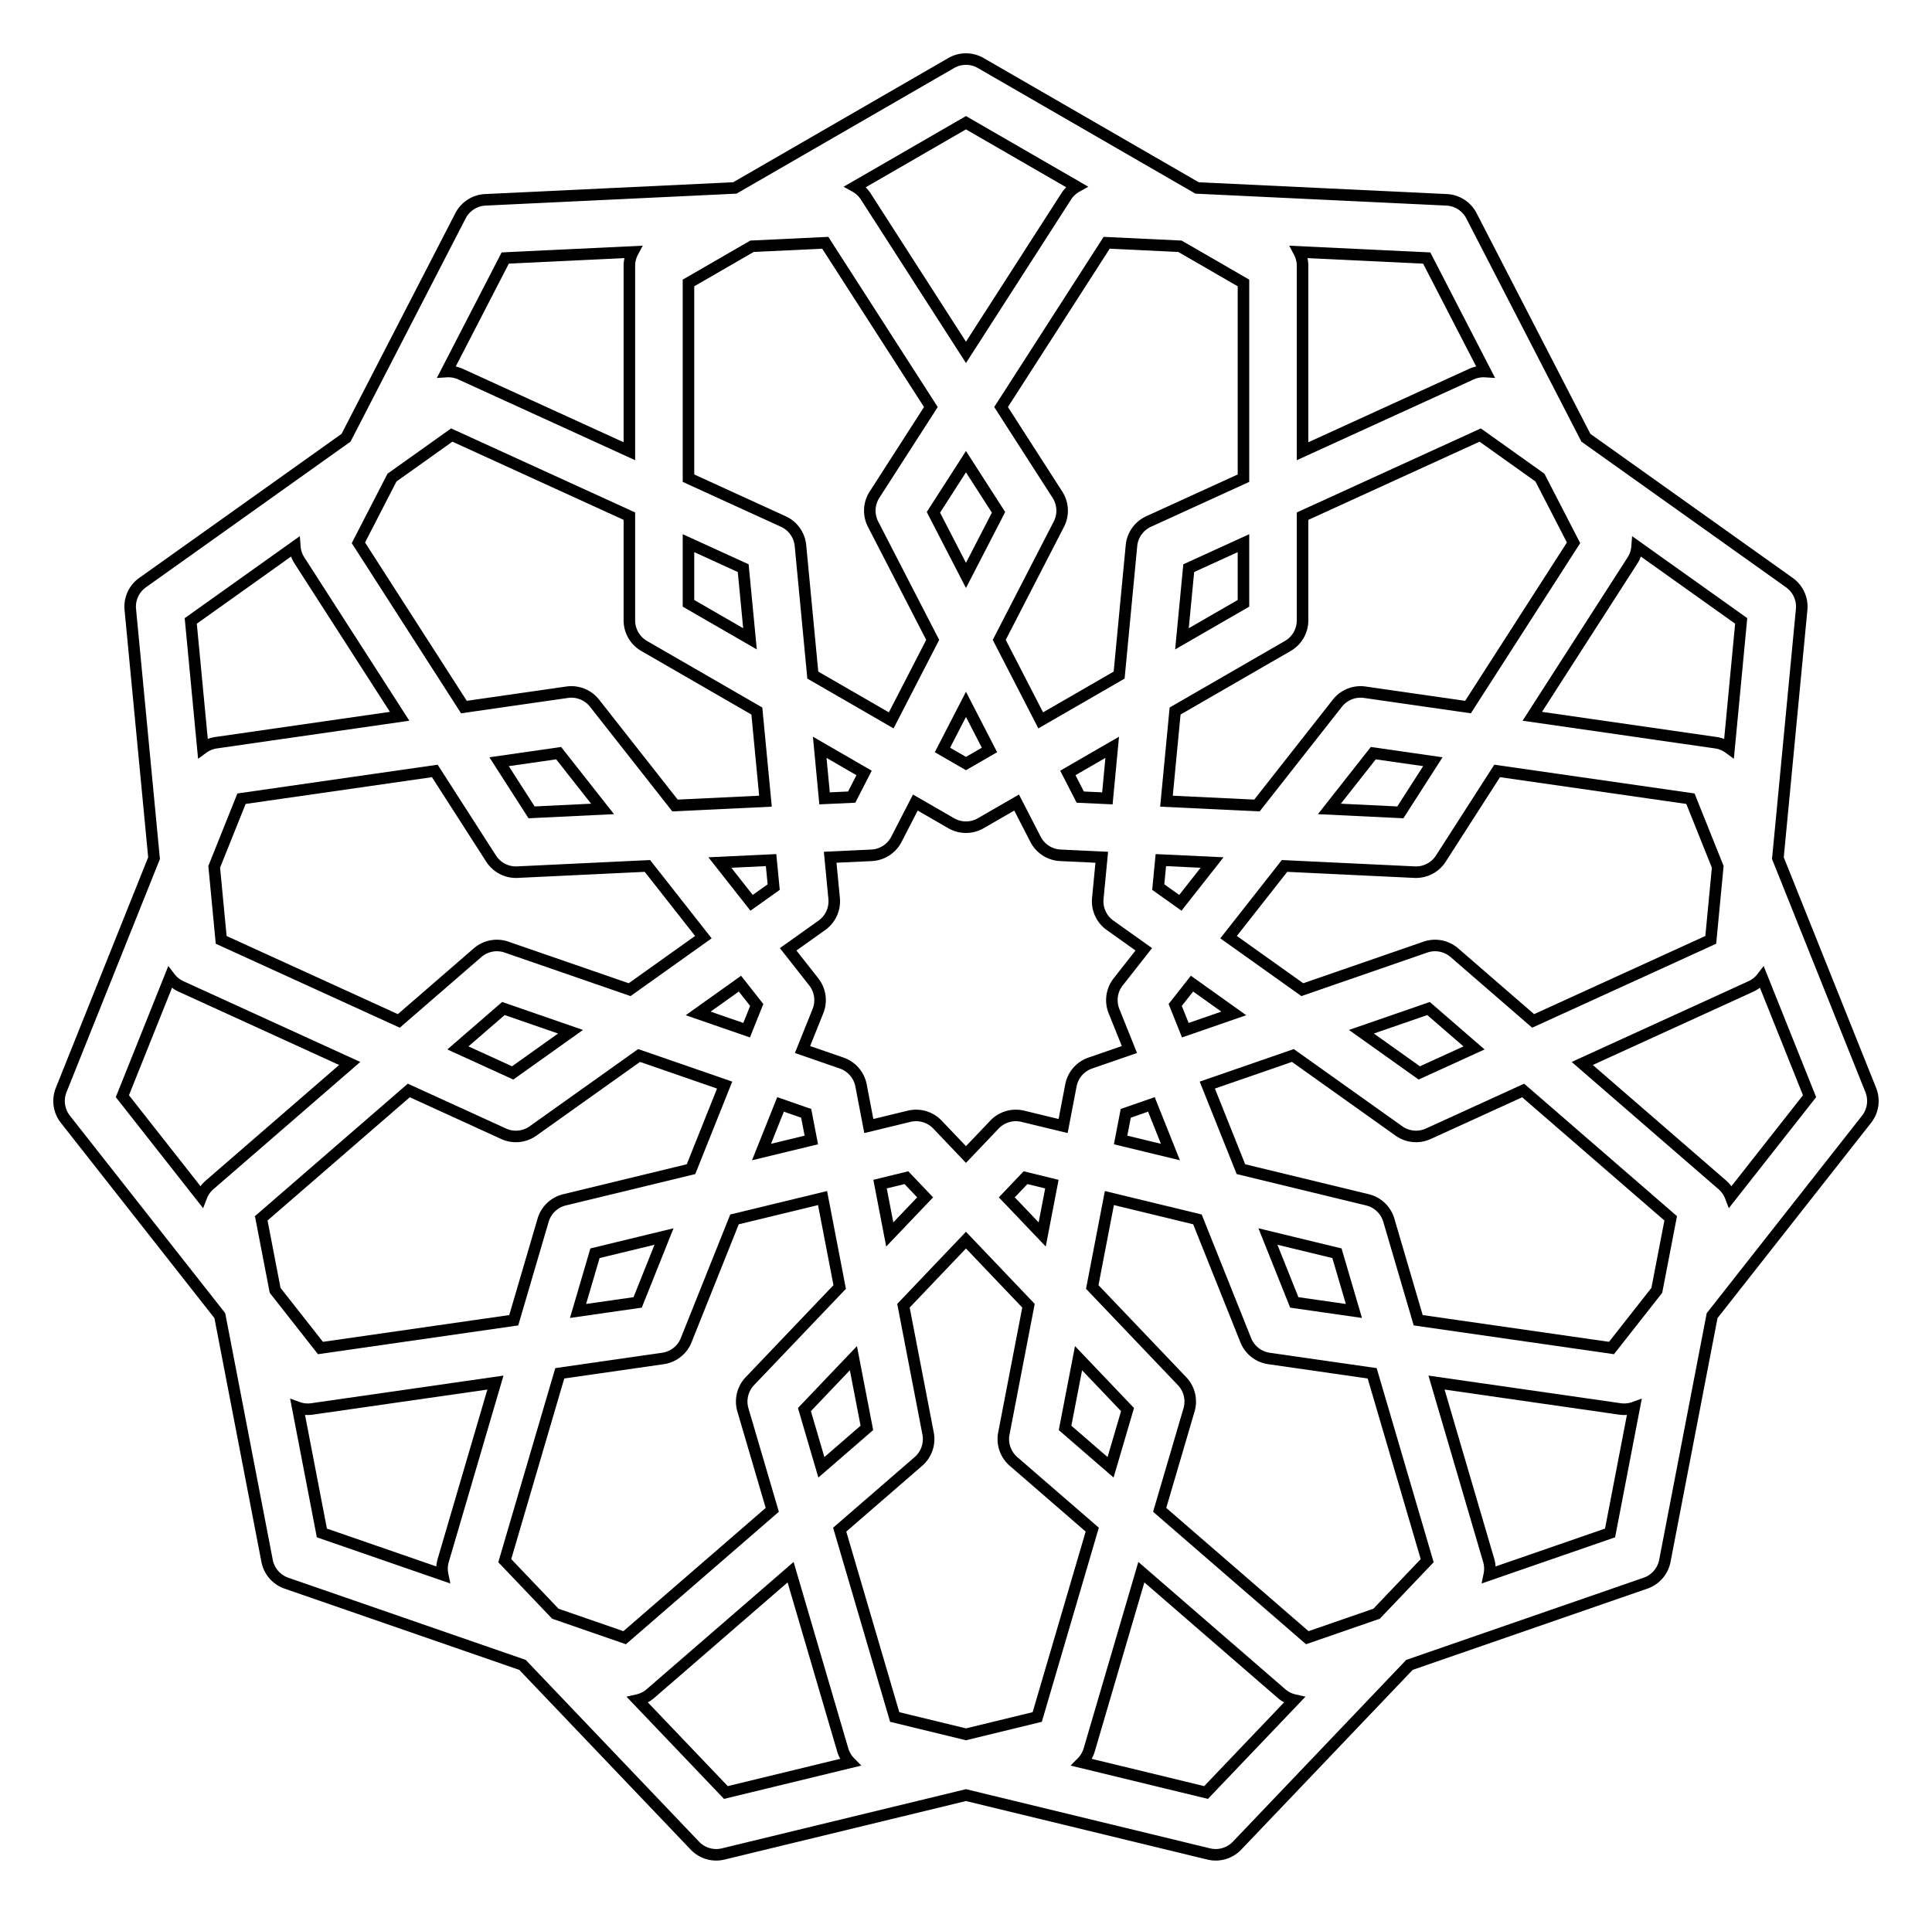 <svg version="1.1" xmlns="http://www.w3.org/2000/svg" viewBox="-16.347 -16.5 32.695 32.392" fill="none" stroke="black" stroke-width="0.6%" vector-effect="non-scaling-stroke">
    <g><path d="M 3.911 -13.319 L 0.25 -15.433 A 0.5 0.5 0 0 0 -0.25 -15.433 L -3.911 -13.319 L -8.133 -13.118 A 0.5 0.5 0 0 0 -8.554 -12.848 L -10.491 -9.091 L -13.935 -6.639 A 0.5 0.5 0 0 0 -14.142 -6.184 L -13.74 -1.976 L -15.312 1.949 A 0.5 0.5 0 0 0 -15.24 2.444 L -12.627 5.767 L -11.827 9.918 A 0.5 0.5 0 0 0 -11.5 10.295 L -7.505 11.678 L -4.588 14.737 A 0.5 0.5 0 0 0 -4.108 14.878 L 0 13.882 L 4.108 14.878 A 0.5 0.5 0 0 0 4.588 14.737 L 7.505 11.678 L 11.5 10.295 A 0.5 0.5 0 0 0 11.827 9.918 L 12.627 5.767 L 15.24 2.444 A 0.5 0.5 0 0 0 15.312 1.949 L 13.74 -1.976 L 14.142 -6.184 A 0.5 0.5 0 0 0 13.935 -6.639 L 10.491 -9.091 L 8.554 -12.848 A 0.5 0.5 0 0 0 8.133 -13.118 L 3.911 -13.319 Z" /><path d="M 8.789 -10.211 L 7.797 -12.133 L 5.637 -12.236 A 0.5 0.5 0 0 1 5.696 -12 L 5.696 -8.863 L 8.549 -10.166 A 0.5 0.5 0 0 1 8.789 -10.211 Z" /><path d="M 0.857 -2.917 L 1.177 -2.295 A 0.5 0.5 0 0 0 1.598 -2.024 L 2.298 -1.991 L 2.231 -1.294 A 0.5 0.5 0 0 0 2.439 -0.839 L 3.009 -0.433 L 2.576 0.118 A 0.5 0.5 0 0 0 2.505 0.613 L 2.766 1.263 L 2.104 1.492 A 0.5 0.5 0 0 0 1.776 1.87 L 1.644 2.558 L 0.963 2.393 A 0.5 0.5 0 0 0 0.483 2.533 L 0 3.04 L -0.483 2.533 A 0.5 0.5 0 0 0 -0.963 2.393 L -1.644 2.558 L -1.776 1.87 A 0.5 0.5 0 0 0 -2.104 1.492 L -2.766 1.263 L -2.505 0.613 A 0.5 0.5 0 0 0 -2.576 0.118 L -3.009 -0.433 L -2.439 -0.839 A 0.5 0.5 0 0 0 -2.231 -1.294 L -2.298 -1.991 L -1.598 -2.024 A 0.5 0.5 0 0 0 -1.177 -2.295 L -0.857 -2.917 L -0.25 -2.567 A 0.5 0.5 0 0 0 0.25 -2.567 L 0.857 -2.917 Z" /><path d="M 3.298 -1.943 L 3.254 -1.486 L 3.628 -1.22 L 4.165 -1.902 L 3.298 -1.943 Z" /><path d="M 9.584 -4.377 L 12.688 -3.93 A 0.5 0.5 0 0 1 12.914 -3.838 L 13.119 -5.991 L 11.357 -7.246 A 0.5 0.5 0 0 1 11.28 -7.015 L 9.584 -4.377 Z" /><path d="M 3.825 0.148 L 3.541 0.509 L 3.712 0.936 L 4.532 0.652 L 3.825 0.148 Z" /><path d="M 10.429 1.499 L 12.799 3.553 A 0.5 0.5 0 0 1 12.939 3.753 L 14.276 2.053 L 13.472 0.045 A 0.5 0.5 0 0 1 13.282 0.196 L 10.429 1.499 Z" /><path d="M 3.138 2.192 L 2.704 2.343 L 2.617 2.794 L 3.46 2.998 L 3.138 2.192 Z" /><path d="M 7.963 6.9 L 8.846 9.909 A 0.5 0.5 0 0 1 8.856 10.152 L 10.9 9.445 L 11.309 7.321 A 0.5 0.5 0 0 1 11.067 7.346 L 7.963 6.9 Z" /><path d="M 1.454 3.541 L 1.008 3.432 L 0.691 3.765 L 1.29 4.393 L 1.454 3.541 Z" /><path d="M 2.968 10.109 L 2.085 13.119 A 0.5 0.5 0 0 1 1.961 13.328 L 4.063 13.838 L 5.556 12.273 A 0.5 0.5 0 0 1 5.339 12.163 L 2.968 10.109 Z" /><path d="M -0.691 3.765 L -1.008 3.432 L -1.454 3.541 L -1.29 4.393 L -0.691 3.765 Z" /><path d="M -2.968 10.109 L -5.339 12.163 A 0.5 0.5 0 0 1 -5.556 12.273 L -4.063 13.838 L -1.961 13.328 A 0.5 0.5 0 0 1 -2.085 13.119 L -2.968 10.109 Z" /><path d="M -2.617 2.794 L -2.704 2.343 L -3.138 2.192 L -3.46 2.998 L -2.617 2.794 Z" /><path d="M -7.963 6.9 L -11.067 7.346 A 0.5 0.5 0 0 1 -11.309 7.321 L -10.9 9.445 L -8.856 10.152 A 0.5 0.5 0 0 1 -8.846 9.909 L -7.963 6.9 Z" /><path d="M -3.712 0.936 L -3.541 0.509 L -3.825 0.148 L -4.532 0.652 L -3.712 0.936 Z" /><path d="M -10.429 1.499 L -13.282 0.196 A 0.5 0.5 0 0 1 -13.472 0.045 L -14.276 2.053 L -12.939 3.753 A 0.5 0.5 0 0 1 -12.799 3.553 L -10.429 1.499 Z" /><path d="M -3.628 -1.22 L -3.254 -1.486 L -3.298 -1.943 L -4.165 -1.902 L -3.628 -1.22 Z" /><path d="M -9.584 -4.377 L -11.28 -7.015 A 0.5 0.5 0 0 1 -11.357 -7.246 L -13.119 -5.991 L -12.914 -3.838 A 0.5 0.5 0 0 1 -12.688 -3.93 L -9.584 -4.377 Z" /><path d="M -2.393 -2.988 L -1.934 -3.009 L -1.724 -3.418 L -2.475 -3.852 L -2.393 -2.988 Z" /><path d="M -5.696 -8.863 L -5.696 -12 A 0.5 0.5 0 0 1 -5.637 -12.236 L -7.797 -12.133 L -8.789 -10.211 A 0.5 0.5 0 0 1 -8.549 -10.166 L -5.696 -8.863 Z" /><path d="M 1.873 -13.341 L 0 -14.423 L -1.873 -13.341 A 0.5 0.5 0 0 1 -1.696 -13.175 L 0 -10.536 L 1.696 -13.175 A 0.5 0.5 0 0 1 1.873 -13.341 Z" /><path d="M 0 -4.579 L -0.398 -3.807 L 0 -3.577 L 0.398 -3.807 L 0 -4.579 Z" /><path d="M -0.594 -9.611 L -2.381 -12.391 L -3.621 -12.332 L -4.696 -11.711 L -4.696 -8.407 L -3.092 -7.674 A 0.5 0.5 0 0 1 -2.801 -7.267 L -2.592 -5.074 L -1.265 -4.308 L -0.563 -5.67 L -1.572 -7.628 A 0.5 0.5 0 0 1 -1.548 -8.127 L -0.594 -9.611 Z" /><path d="M -4.924 -2.867 L -3.393 -2.94 L -3.539 -4.466 L -5.446 -5.567 A 0.5 0.5 0 0 1 -5.696 -6 L -5.696 -7.764 L -8.702 -9.137 L -9.713 -8.417 L -10.282 -7.313 L -8.496 -4.533 L -6.75 -4.784 A 0.5 0.5 0 0 1 -6.285 -4.598 L -4.924 -2.867 Z" /><path d="M -4.696 -7.307 L -4.696 -6.289 L -3.655 -5.688 L -3.77 -6.884 L -4.696 -7.307 Z" /><path d="M -5.692 0.25 L -4.444 -0.639 L -5.391 -1.844 L -7.591 -1.739 A 0.5 0.5 0 0 1 -8.036 -1.968 L -8.989 -3.452 L -12.26 -2.982 L -12.722 -1.829 L -12.604 -0.593 L -9.598 0.779 L -8.265 -0.376 A 0.5 0.5 0 0 1 -7.774 -0.47 L -5.692 0.25 Z" /><path d="M -7.901 -3.608 L -7.351 -2.751 L -6.15 -2.809 L -6.893 -3.753 L -7.901 -3.608 Z" /><path d="M -4.653 3.288 L -4.084 1.865 L -5.532 1.364 L -7.326 2.641 A 0.5 0.5 0 0 1 -7.824 2.689 L -9.429 1.956 L -11.926 4.12 L -11.691 5.339 L -10.924 6.315 L -7.653 5.845 L -7.156 4.152 A 0.5 0.5 0 0 1 -6.794 3.807 L -4.653 3.288 Z" /><path d="M -8.598 1.236 L -7.671 1.659 L -6.692 0.962 L -7.828 0.569 L -8.598 1.236 Z" /><path d="M -2.137 5.282 L -2.427 3.777 L -3.917 4.138 L -4.735 6.183 A 0.5 0.5 0 0 1 -5.128 6.492 L -6.874 6.743 L -7.805 9.914 L -6.949 10.812 L -5.776 11.218 L -3.278 9.054 L -3.775 7.362 A 0.5 0.5 0 0 1 -3.657 6.876 L -2.137 5.282 Z" /><path d="M -6.565 5.688 L -5.556 5.543 L -5.11 4.428 L -6.278 4.711 L -6.565 5.688 Z" /><path d="M 1.058 5.599 L 0 4.489 L -1.058 5.599 L -0.641 7.762 A 0.5 0.5 0 0 1 -0.804 8.234 L -2.137 9.389 L -1.206 12.56 L 0 12.853 L 1.206 12.56 L 2.137 9.389 L 0.804 8.234 A 0.5 0.5 0 0 1 0.641 7.762 L 1.058 5.599 Z" /><path d="M -2.447 8.334 L -1.677 7.667 L -1.905 6.487 L -2.734 7.357 L -2.447 8.334 Z" /><path d="M 3.917 4.138 L 2.427 3.777 L 2.137 5.282 L 3.657 6.876 A 0.5 0.5 0 0 1 3.775 7.362 L 3.278 9.054 L 5.776 11.218 L 6.949 10.812 L 7.805 9.914 L 6.874 6.743 L 5.128 6.492 A 0.5 0.5 0 0 1 4.735 6.183 L 3.917 4.138 Z" /><path d="M 2.447 8.334 L 2.734 7.357 L 1.905 6.487 L 1.677 7.667 L 2.447 8.334 Z" /><path d="M 5.532 1.364 L 4.084 1.865 L 4.653 3.288 L 6.794 3.807 A 0.5 0.5 0 0 1 7.156 4.152 L 7.653 5.845 L 10.924 6.315 L 11.691 5.339 L 11.926 4.12 L 9.429 1.956 L 7.824 2.689 A 0.5 0.5 0 0 1 7.326 2.641 L 5.532 1.364 Z" /><path d="M 6.565 5.688 L 6.278 4.711 L 5.11 4.428 L 5.556 5.543 L 6.565 5.688 Z" /><path d="M 5.391 -1.844 L 4.444 -0.639 L 5.692 0.25 L 7.774 -0.47 A 0.5 0.5 0 0 1 8.265 -0.376 L 9.598 0.779 L 12.604 -0.593 L 12.722 -1.829 L 12.26 -2.982 L 8.989 -3.452 L 8.036 -1.968 A 0.5 0.5 0 0 1 7.591 -1.739 L 5.391 -1.844 Z" /><path d="M 8.598 1.236 L 7.828 0.569 L 6.692 0.962 L 7.671 1.659 L 8.598 1.236 Z" /><path d="M 1.724 -3.418 L 2.475 -3.852 L 2.393 -2.988 L 1.934 -3.009 L 1.724 -3.418 Z" /><path d="M 9.713 -8.417 L 8.702 -9.137 L 5.696 -7.764 L 5.696 -6 A 0.5 0.5 0 0 1 5.446 -5.567 L 3.539 -4.466 L 3.393 -2.94 L 4.924 -2.867 L 6.285 -4.598 A 0.5 0.5 0 0 1 6.75 -4.784 L 8.496 -4.533 L 10.282 -7.313 L 9.713 -8.417 Z" /><path d="M 3.621 -12.332 L 2.381 -12.391 L 0.594 -9.611 L 1.548 -8.127 A 0.5 0.5 0 0 1 1.572 -7.628 L 0.563 -5.67 L 1.265 -4.308 L 2.592 -5.074 L 2.801 -7.267 A 0.5 0.5 0 0 1 3.092 -7.674 L 4.696 -8.407 L 4.696 -11.711 L 3.621 -12.332 Z" /><path d="M 0 -6.761 L 0.551 -7.829 L 0 -8.686 L -0.551 -7.829 L 0 -6.761 Z" /><path d="M 7.901 -3.608 L 6.893 -3.753 L 6.15 -2.809 L 7.351 -2.751 L 7.901 -3.608 Z" /><path d="M 3.655 -5.688 L 4.696 -6.289 L 4.696 -7.307 L 3.77 -6.884 L 3.655 -5.688 Z" /></g>
</svg>